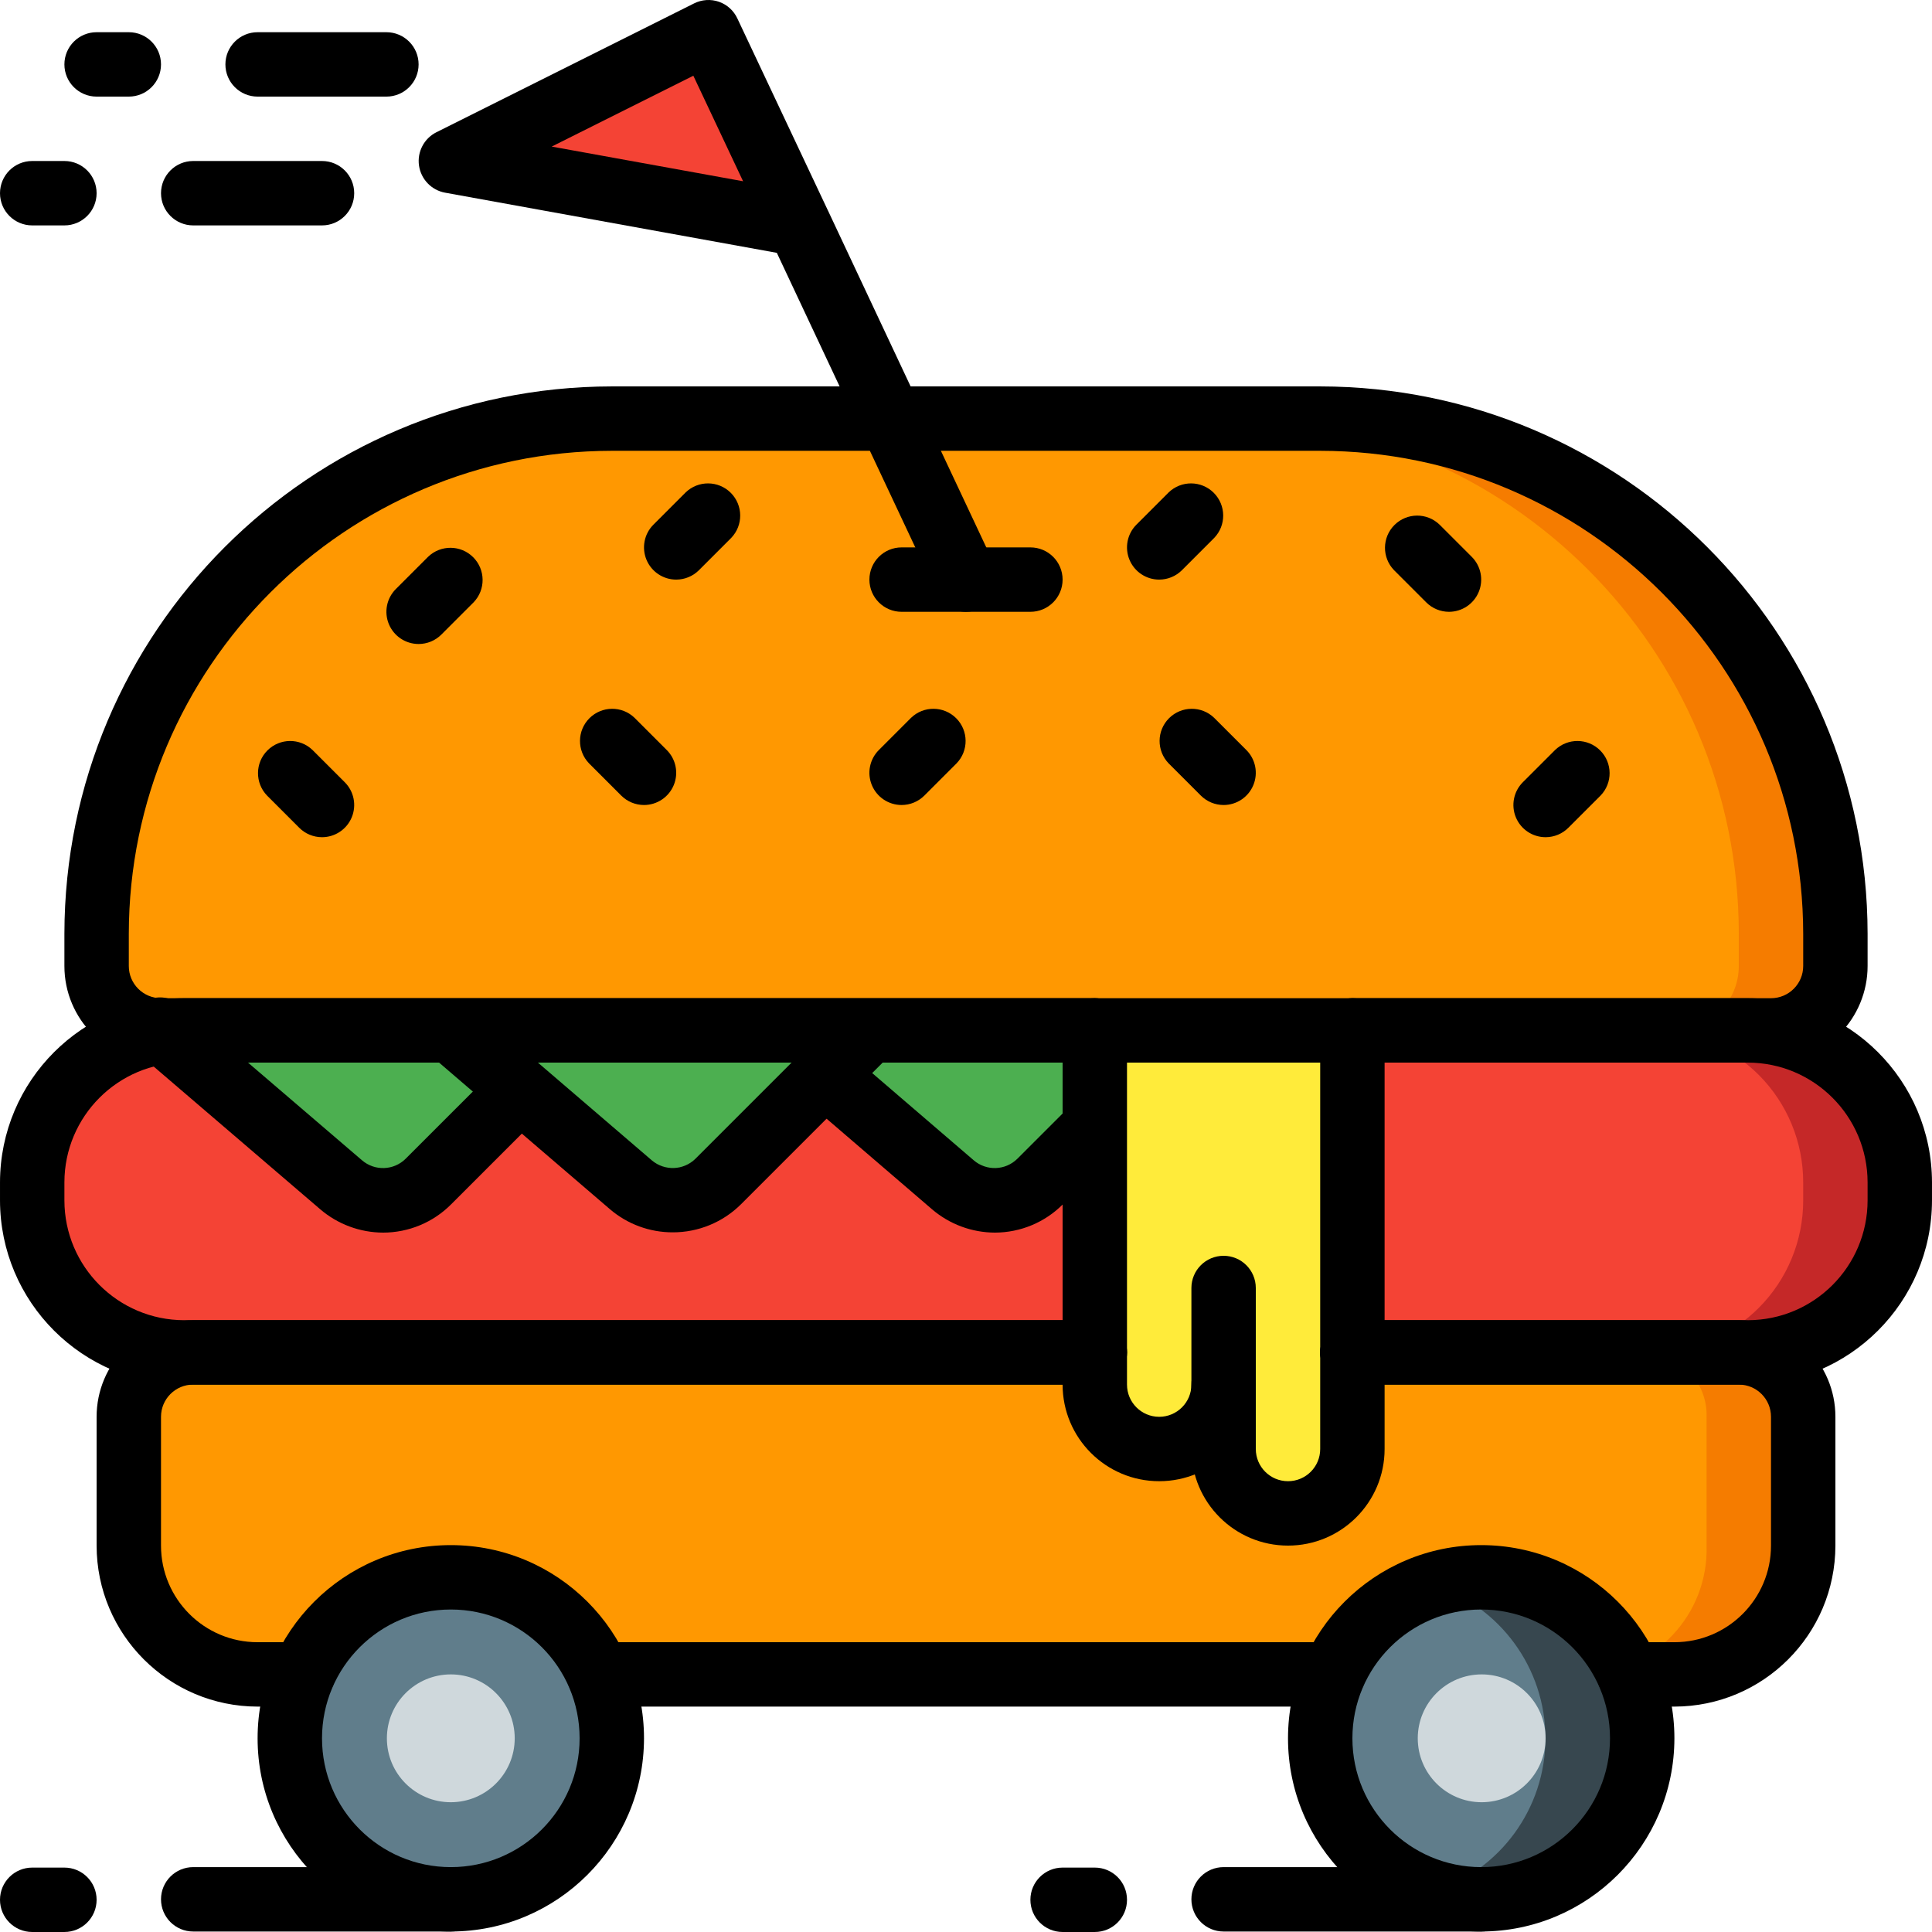 <svg height="512pt" viewBox="0 0 512 512.002" width="512pt" xmlns="http://www.w3.org/2000/svg"><path d="m290.133 298.668v59.734h-241.32c-10.688.008-20.938-4.23-28.492-11.789-7.555-7.555-11.797-17.805-11.785-28.488v-4.781c-.012-20.066 14.77-37.07 34.645-39.848l47.188 40.445c6.77 5.836 16.891 5.465 23.211-.852l24.234-24.234 29.355 25.086c6.77 5.836 16.891 5.465 23.211-.852l28.246-28.246 33.879 29.098c6.766 5.836 16.887 5.465 23.207-.852zm0 0" fill="#f44335"/><path d="m503.469 313.344v4.781c.008 10.684-4.234 20.934-11.789 28.488-7.555 7.559-17.805 11.797-28.488 11.789h-104.789v-85.336h104.789c10.684-.008 20.934 4.234 28.488 11.789 7.555 7.555 11.797 17.805 11.789 28.488zm0 0" fill="#c52828"/><path d="m477.867 313.344v4.781c.008 10.684-4.23 20.934-11.785 28.488-7.559 7.559-17.809 11.797-28.492 11.789h-79.188v-85.336h79.188c10.684-.008 20.934 4.234 28.492 11.789 7.555 7.555 11.793 17.805 11.785 28.488zm0 0" fill="#f44335"/><path d="m162.133 110.934h187.734c75.406 0 136.535 61.129 136.535 136.535v8.531c0 9.426-7.645 17.066-17.066 17.066h-426.668c-9.426 0-17.066-7.641-17.066-17.066v-8.531c0-75.406 61.129-136.535 136.531-136.535zm0 0" fill="#f57c00"/><path d="m162.133 110.934h162.133c75.406 0 136.535 61.129 136.535 136.535v8.531c0 9.426-7.641 17.066-17.066 17.066h-401.066c-9.426 0-17.066-7.641-17.066-17.066v-8.531c0-75.406 61.129-136.535 136.531-136.535zm0 0" fill="#ff9801"/><path d="m158.723 443.734h285.012c18.852 0 34.133-15.281 34.133-34.133v-34.133c-.027-9.414-7.652-17.039-17.066-17.066h-409.602c-9.414.027-17.035 7.652-17.066 17.066v34.133c0 18.852 15.285 34.133 34.133 34.133zm0 0" fill="#f57c00"/><path d="m151.535 443.734h268.57c18.301-.559 32.691-15.832 32.16-34.133v-34.133c.238-9.141-6.945-16.762-16.082-17.066h-385.965c-9.137.305-16.32 7.926-16.086 17.066v34.133c-.531 18.301 13.863 33.574 32.164 34.133zm0 0" fill="#ff9801"/><path d="m119.469 503.211c-23.496 0-42.539-19.043-42.539-42.539 0-23.492 19.043-42.535 42.539-42.535 23.492 0 42.539 19.043 42.539 42.535-.023 23.484-19.059 42.516-42.539 42.539zm0 0" fill="#607d8b"/><path d="m119.469 477.613c-9.355 0-16.941-7.586-16.941-16.941 0-9.352 7.586-16.938 16.941-16.938s16.938 7.586 16.938 16.938c-.008 9.352-7.586 16.93-16.938 16.941zm0 0" fill="#cfd8dc"/><path d="m392.535 418.137c-4.309.004-8.59.637-12.715 1.875-17.711 5.633-29.742 22.078-29.742 40.66 0 18.586 12.031 35.031 29.742 40.664 4.125 1.238 8.406 1.871 12.715 1.875 23.492 0 42.539-19.043 42.539-42.539 0-23.492-19.047-42.535-42.539-42.535zm0 0" fill="#37474f"/><path d="m379.82 420.012c-17.711 5.633-29.742 22.078-29.742 40.66 0 18.586 12.031 35.031 29.742 40.664 17.711-5.633 29.738-22.078 29.738-40.664 0-18.582-12.027-35.027-29.738-40.66zm0 0" fill="#607d8b"/><path d="m290.133 273.066v25.602l-14.422 14.422c-6.32 6.316-16.441 6.688-23.207.852l-33.879-29.098 11.777-11.777zm0 0" fill="#4caf50"/><path d="m230.402 273.066-40.023 40.023c-6.32 6.316-16.441 6.688-23.211.852l-29.355-25.086-18.344-15.789zm0 0" fill="#4caf50"/><path d="m358.402 273.066v110.934c0 9.426-7.645 17.066-17.066 17.066-9.426 0-17.07-7.641-17.07-17.066v-17.066c0 9.426-7.641 17.066-17.066 17.066s-17.066-7.641-17.066-17.066v-93.867zm0 0" fill="#ffeb3a"/><path d="m137.812 288.855-24.234 24.234c-6.32 6.316-16.441 6.688-23.211.852l-47.188-40.445c1.863-.273 3.746-.418 5.633-.43h70.656zm0 0" fill="#4caf50"/><path d="m211.711 59.395-79.641-14.438c-1.805-.332-3.199-1.777-3.457-3.598-.258-1.816.672-3.594 2.312-4.418l56.809-28.406zm0 0" fill="#f44335"/><path d="m392.66 477.613c-9.352 0-16.938-7.586-16.938-16.941 0-9.352 7.586-16.938 16.938-16.938 9.355 0 16.941 7.586 16.941 16.938-.016 9.352-7.59 16.926-16.941 16.941zm0 0" fill="#cfd8dc"/><path d="m119.469 511.875c-28.277 0-51.203-22.926-51.203-51.203 0-28.273 22.926-51.199 51.203-51.199s51.199 22.926 51.199 51.199c-.035 28.266-22.938 51.168-51.199 51.203zm0-85.336c-18.852 0-34.133 15.281-34.133 34.133s15.281 34.137 34.133 34.137 34.133-15.285 34.133-34.137-15.281-34.133-34.133-34.133zm0 0"/><path d="m392.535 511.875c-28.277 0-51.199-22.926-51.199-51.203 0-28.273 22.922-51.199 51.199-51.199s51.199 22.926 51.199 51.199c-.035 28.266-22.938 51.168-51.199 51.203zm0-85.336c-18.852 0-34.133 15.281-34.133 34.133s15.281 34.137 34.133 34.137c18.852 0 34.133-15.285 34.133-34.137s-15.281-34.133-34.133-34.133zm0 0"/><path d="m119.469 511.875h-68.27c-4.711 0-8.531-3.82-8.531-8.535 0-4.711 3.82-8.531 8.531-8.531h68.27c4.711 0 8.531 3.82 8.531 8.531 0 4.715-3.82 8.535-8.531 8.535zm0 0"/><path d="m17.066 512h-8.531c-4.715 0-8.535-3.82-8.535-8.531 0-4.715 3.82-8.535 8.535-8.535h8.531c4.715 0 8.535 3.82 8.535 8.535 0 4.711-3.82 8.531-8.535 8.531zm0 0"/><path d="m392.535 511.875h-68.27c-4.711 0-8.531-3.82-8.531-8.535 0-4.711 3.82-8.531 8.531-8.531h68.27c4.711 0 8.531 3.82 8.531 8.531 0 4.715-3.82 8.535-8.531 8.535zm0 0"/><path d="m290.133 512h-8.531c-4.715 0-8.535-3.82-8.535-8.531 0-4.715 3.82-8.535 8.535-8.535h8.531c4.715 0 8.535 3.82 8.535 8.535 0 4.711-3.82 8.531-8.535 8.531zm0 0"/><path d="m110.934 170.668c-3.449 0-6.562-2.078-7.883-5.27-1.32-3.188-.59-6.855 1.852-9.297l8.531-8.531c3.348-3.234 8.672-3.191 11.965.102 3.289 3.293 3.336 8.613.102 11.961l-8.531 8.535c-1.602 1.602-3.773 2.5-6.035 2.5zm0 0"/><path d="m179.199 153.602c-3.449 0-6.559-2.078-7.879-5.27-1.32-3.188-.594-6.855 1.848-9.297l8.531-8.535c3.352-3.23 8.672-3.188 11.965.105 3.289 3.293 3.336 8.613.102 11.961l-8.531 8.535c-1.602 1.602-3.77 2.5-6.035 2.5zm0 0"/><path d="m307.199 153.602c-3.449 0-6.559-2.078-7.879-5.27-1.32-3.188-.594-6.855 1.848-9.297l8.531-8.535c3.352-3.23 8.672-3.188 11.965.105 3.289 3.293 3.336 8.613.102 11.961l-8.531 8.535c-1.602 1.602-3.77 2.5-6.035 2.5zm0 0"/><path d="m238.934 213.336c-3.449 0-6.562-2.082-7.883-5.27-1.32-3.188-.59-6.859 1.852-9.297l8.531-8.535c3.348-3.234 8.672-3.188 11.965.105 3.289 3.289 3.336 8.613.102 11.961l-8.531 8.535c-1.602 1.598-3.773 2.5-6.035 2.5zm0 0"/><path d="m170.668 213.336c-2.262 0-4.434-.902-6.035-2.5l-8.531-8.535c-3.234-3.348-3.188-8.672.102-11.961 3.293-3.293 8.617-3.34 11.965-.105l8.531 8.535c2.441 2.438 3.172 6.109 1.852 9.297-1.32 3.188-4.434 5.27-7.883 5.27zm0 0"/><path d="m85.336 221.867c-2.266 0-4.434-.898-6.035-2.5l-8.531-8.531c-3.234-3.352-3.191-8.672.102-11.965 3.293-3.289 8.613-3.336 11.961-.102l8.535 8.531c2.441 2.441 3.168 6.109 1.848 9.301-1.32 3.188-4.43 5.266-7.879 5.266zm0 0"/><path d="m384 153.602-8.531-8.535" fill="#d6d3d2"/><path d="m384 162.137c-2.262-.004-4.434-.902-6.031-2.504l-8.535-8.531c-3.234-3.348-3.188-8.672.105-11.961 3.289-3.293 8.613-3.34 11.961-.105l8.535 8.535c2.438 2.438 3.168 6.109 1.848 9.297-1.32 3.188-4.43 5.266-7.883 5.27zm0 0"/><path d="m324.266 204.801-8.531-8.531" fill="#d6d3d2"/><path d="m324.266 213.336c-2.262 0-4.43-.902-6.031-2.5l-8.535-8.535c-3.23-3.348-3.188-8.672.105-11.961 3.293-3.293 8.613-3.34 11.961-.105l8.535 8.535c2.441 2.438 3.168 6.109 1.848 9.297-1.32 3.188-4.43 5.27-7.883 5.27zm0 0"/><path d="m409.602 213.336 8.531-8.535" fill="#d6d3d2"/><path d="m409.602 221.867c-3.453 0-6.562-2.078-7.883-5.266-1.32-3.191-.59-6.859 1.848-9.301l8.535-8.531c3.348-3.234 8.672-3.188 11.961.102 3.293 3.293 3.34 8.613.105 11.965l-8.535 8.531c-1.598 1.602-3.77 2.5-6.031 2.5zm0 0"/><path d="m80.215 452.27h-11.949c-23.551-.031-42.637-19.117-42.664-42.668v-34.133c0-14.141 11.461-25.602 25.598-25.602h238.934c4.715 0 8.535 3.82 8.535 8.535 0 4.711-3.82 8.531-8.535 8.531h-238.934c-4.711 0-8.531 3.82-8.531 8.535v34.133c0 14.137 11.461 25.602 25.598 25.602h11.949c4.711 0 8.531 3.82 8.531 8.531 0 4.715-3.82 8.535-8.531 8.535zm0 0"/><path d="m443.734 452.27h-11.945c-4.715 0-8.535-3.82-8.535-8.535 0-4.711 3.82-8.531 8.535-8.531h11.945c14.137 0 25.602-11.465 25.602-25.602v-34.133c0-4.715-3.824-8.535-8.535-8.535h-102.398c-4.715 0-8.535-3.82-8.535-8.531 0-4.715 3.82-8.535 8.535-8.535h102.398c14.137 0 25.602 11.461 25.602 25.602v34.133c-.031 23.551-19.117 42.637-42.668 42.668zm0 0"/><path d="m353.281 452.27h-194.559c-4.715 0-8.535-3.82-8.535-8.535 0-4.711 3.82-8.531 8.535-8.531h194.559c4.711 0 8.531 3.82 8.531 8.531 0 4.715-3.82 8.535-8.531 8.535zm0 0"/><path d="m463.191 366.934h-104.789c-4.715 0-8.535-3.82-8.535-8.531 0-4.715 3.82-8.535 8.535-8.535h104.789c17.523-.02 31.723-14.219 31.742-31.742v-4.781c-.02-17.523-14.219-31.723-31.742-31.742h-104.789c-4.715 0-8.535-3.82-8.535-8.535 0-4.711 3.82-8.531 8.535-8.531h104.789c26.941.031 48.777 21.867 48.809 48.809v4.781c-.031 26.941-21.867 48.777-48.809 48.809zm0 0"/><path d="m290.133 366.934h-241.32c-26.945-.031-48.777-21.867-48.812-48.809v-4.781c.035-26.941 21.867-48.777 48.812-48.809h241.32c4.715 0 8.535 3.82 8.535 8.531 0 4.715-3.82 8.535-8.535 8.535h-241.32c-17.523.02-31.727 14.219-31.746 31.742v4.781c.02 17.523 14.223 31.723 31.746 31.742h241.32c4.715 0 8.535 3.82 8.535 8.535 0 4.711-3.82 8.531-8.535 8.531zm0 0"/><path d="m307.199 392.535c-14.137 0-25.598-11.461-25.598-25.602v-93.867c0-4.711 3.82-8.531 8.531-8.531 4.715 0 8.535 3.82 8.535 8.531v93.867c0 4.715 3.82 8.535 8.531 8.535 4.715 0 8.535-3.82 8.535-8.535 0-4.711 3.82-8.531 8.531-8.531 4.715 0 8.535 3.82 8.535 8.531 0 14.141-11.461 25.602-25.602 25.602zm0 0"/><path d="m341.336 409.602c-14.141 0-25.602-11.461-25.602-25.602v-42.664c0-4.715 3.82-8.535 8.531-8.535 4.715 0 8.535 3.82 8.535 8.535v42.664c0 4.715 3.82 8.535 8.535 8.535 4.711 0 8.531-3.82 8.531-8.535v-110.934c0-4.711 3.82-8.531 8.535-8.531 4.711 0 8.531 3.82 8.531 8.531v110.934c0 14.141-11.461 25.602-25.598 25.602zm0 0"/><path d="m469.336 281.602h-426.668c-14.141 0-25.602-11.461-25.602-25.602v-8.531c.09-80.082 64.988-144.977 145.066-145.066h187.734c80.082.09 144.977 64.984 145.066 145.066v8.531c0 6.793-2.695 13.301-7.496 18.102-4.801 4.805-11.312 7.5-18.102 7.5zm-307.203-162.133c-70.656.078-127.918 57.34-128 128v8.531c0 4.715 3.82 8.535 8.535 8.535h426.668c4.711 0 8.531-3.82 8.531-8.535v-8.531c-.078-70.66-57.34-127.922-128-128zm0 0"/><path d="m178.289 326.582c-6.102.016-12.004-2.156-16.641-6.121l-47.734-40.957c-3.371-3.113-3.676-8.336-.691-11.82s8.188-3.984 11.781-1.137l47.738 40.961c3.395 2.875 8.426 2.68 11.586-.453l40.023-40.02c3.348-3.234 8.668-3.188 11.961.105 3.293 3.289 3.34 8.613.105 11.961l-40.023 40.02c-4.805 4.793-11.32 7.477-18.105 7.461zm0 0"/><path d="m101.547 326.656c-6.133-.012-12.062-2.215-16.715-6.211l-47.719-40.898c-2.449-1.945-3.641-5.07-3.105-8.148.535-3.078 2.711-5.621 5.672-6.621 2.957-1.004 6.23-.309 8.527 1.812l47.699 40.875c3.383 2.934 8.457 2.754 11.621-.41l24.238-24.234c3.348-3.234 8.668-3.188 11.961.105 3.293 3.293 3.336 8.613.105 11.961l-24.238 24.234c-4.77 4.816-11.266 7.527-18.047 7.535zm0 0"/><path d="m263.68 326.656c-6.133-.012-12.062-2.215-16.715-6.211l-33.914-29.133c-2.477-1.934-3.695-5.07-3.164-8.172.527-3.098 2.719-5.652 5.699-6.652 2.98-.996 6.27-.277 8.559 1.879l33.879 29.105c3.383 2.926 8.449 2.746 11.613-.418l14.422-14.418c3.348-3.234 8.672-3.188 11.961.102 3.293 3.293 3.34 8.613.105 11.965l-14.422 14.418c-4.766 4.809-11.254 7.52-18.023 7.535zm0 0"/><path d="m256 162.137c-3.309-.004-6.316-1.914-7.723-4.91l-42.41-90.223-87.895-15.938c-3.617-.652-6.41-3.551-6.934-7.191-.52-3.637 1.348-7.203 4.641-8.844l68.266-34.133c2.055-1.027 4.434-1.18 6.605-.426 2.148.762 3.902 2.355 4.863 4.426l23.938 50.766.102.207 44.234 94.105c2.004 4.262.172 9.344-4.094 11.348-1.125.531-2.352.809-3.594.812zm-109.797-123.293 50.723 9.191-13.184-27.965zm0 0"/><path d="m102.402 25.602h-34.137c-4.711 0-8.531-3.82-8.531-8.535 0-4.711 3.82-8.531 8.531-8.531h34.137c4.711 0 8.531 3.82 8.531 8.531 0 4.715-3.82 8.535-8.531 8.535zm0 0"/><path d="m34.133 25.602h-8.531c-4.715 0-8.535-3.82-8.535-8.535 0-4.711 3.82-8.531 8.535-8.531h8.531c4.715 0 8.535 3.82 8.535 8.531 0 4.715-3.82 8.535-8.535 8.535zm0 0"/><path d="m85.336 59.734h-34.137c-4.711 0-8.531-3.82-8.531-8.531 0-4.715 3.82-8.535 8.531-8.535h34.137c4.711 0 8.531 3.82 8.531 8.535 0 4.711-3.82 8.531-8.531 8.531zm0 0"/><path d="m17.066 59.734h-8.531c-4.715 0-8.535-3.82-8.535-8.531 0-4.715 3.82-8.535 8.535-8.535h8.531c4.715 0 8.535 3.82 8.535 8.535 0 4.711-3.82 8.531-8.535 8.531zm0 0"/><path d="m273.066 162.137h-34.133c-4.711 0-8.531-3.824-8.531-8.535 0-4.711 3.82-8.535 8.531-8.535h34.133c4.715 0 8.535 3.824 8.535 8.535 0 4.711-3.82 8.535-8.535 8.535zm0 0"/></svg>